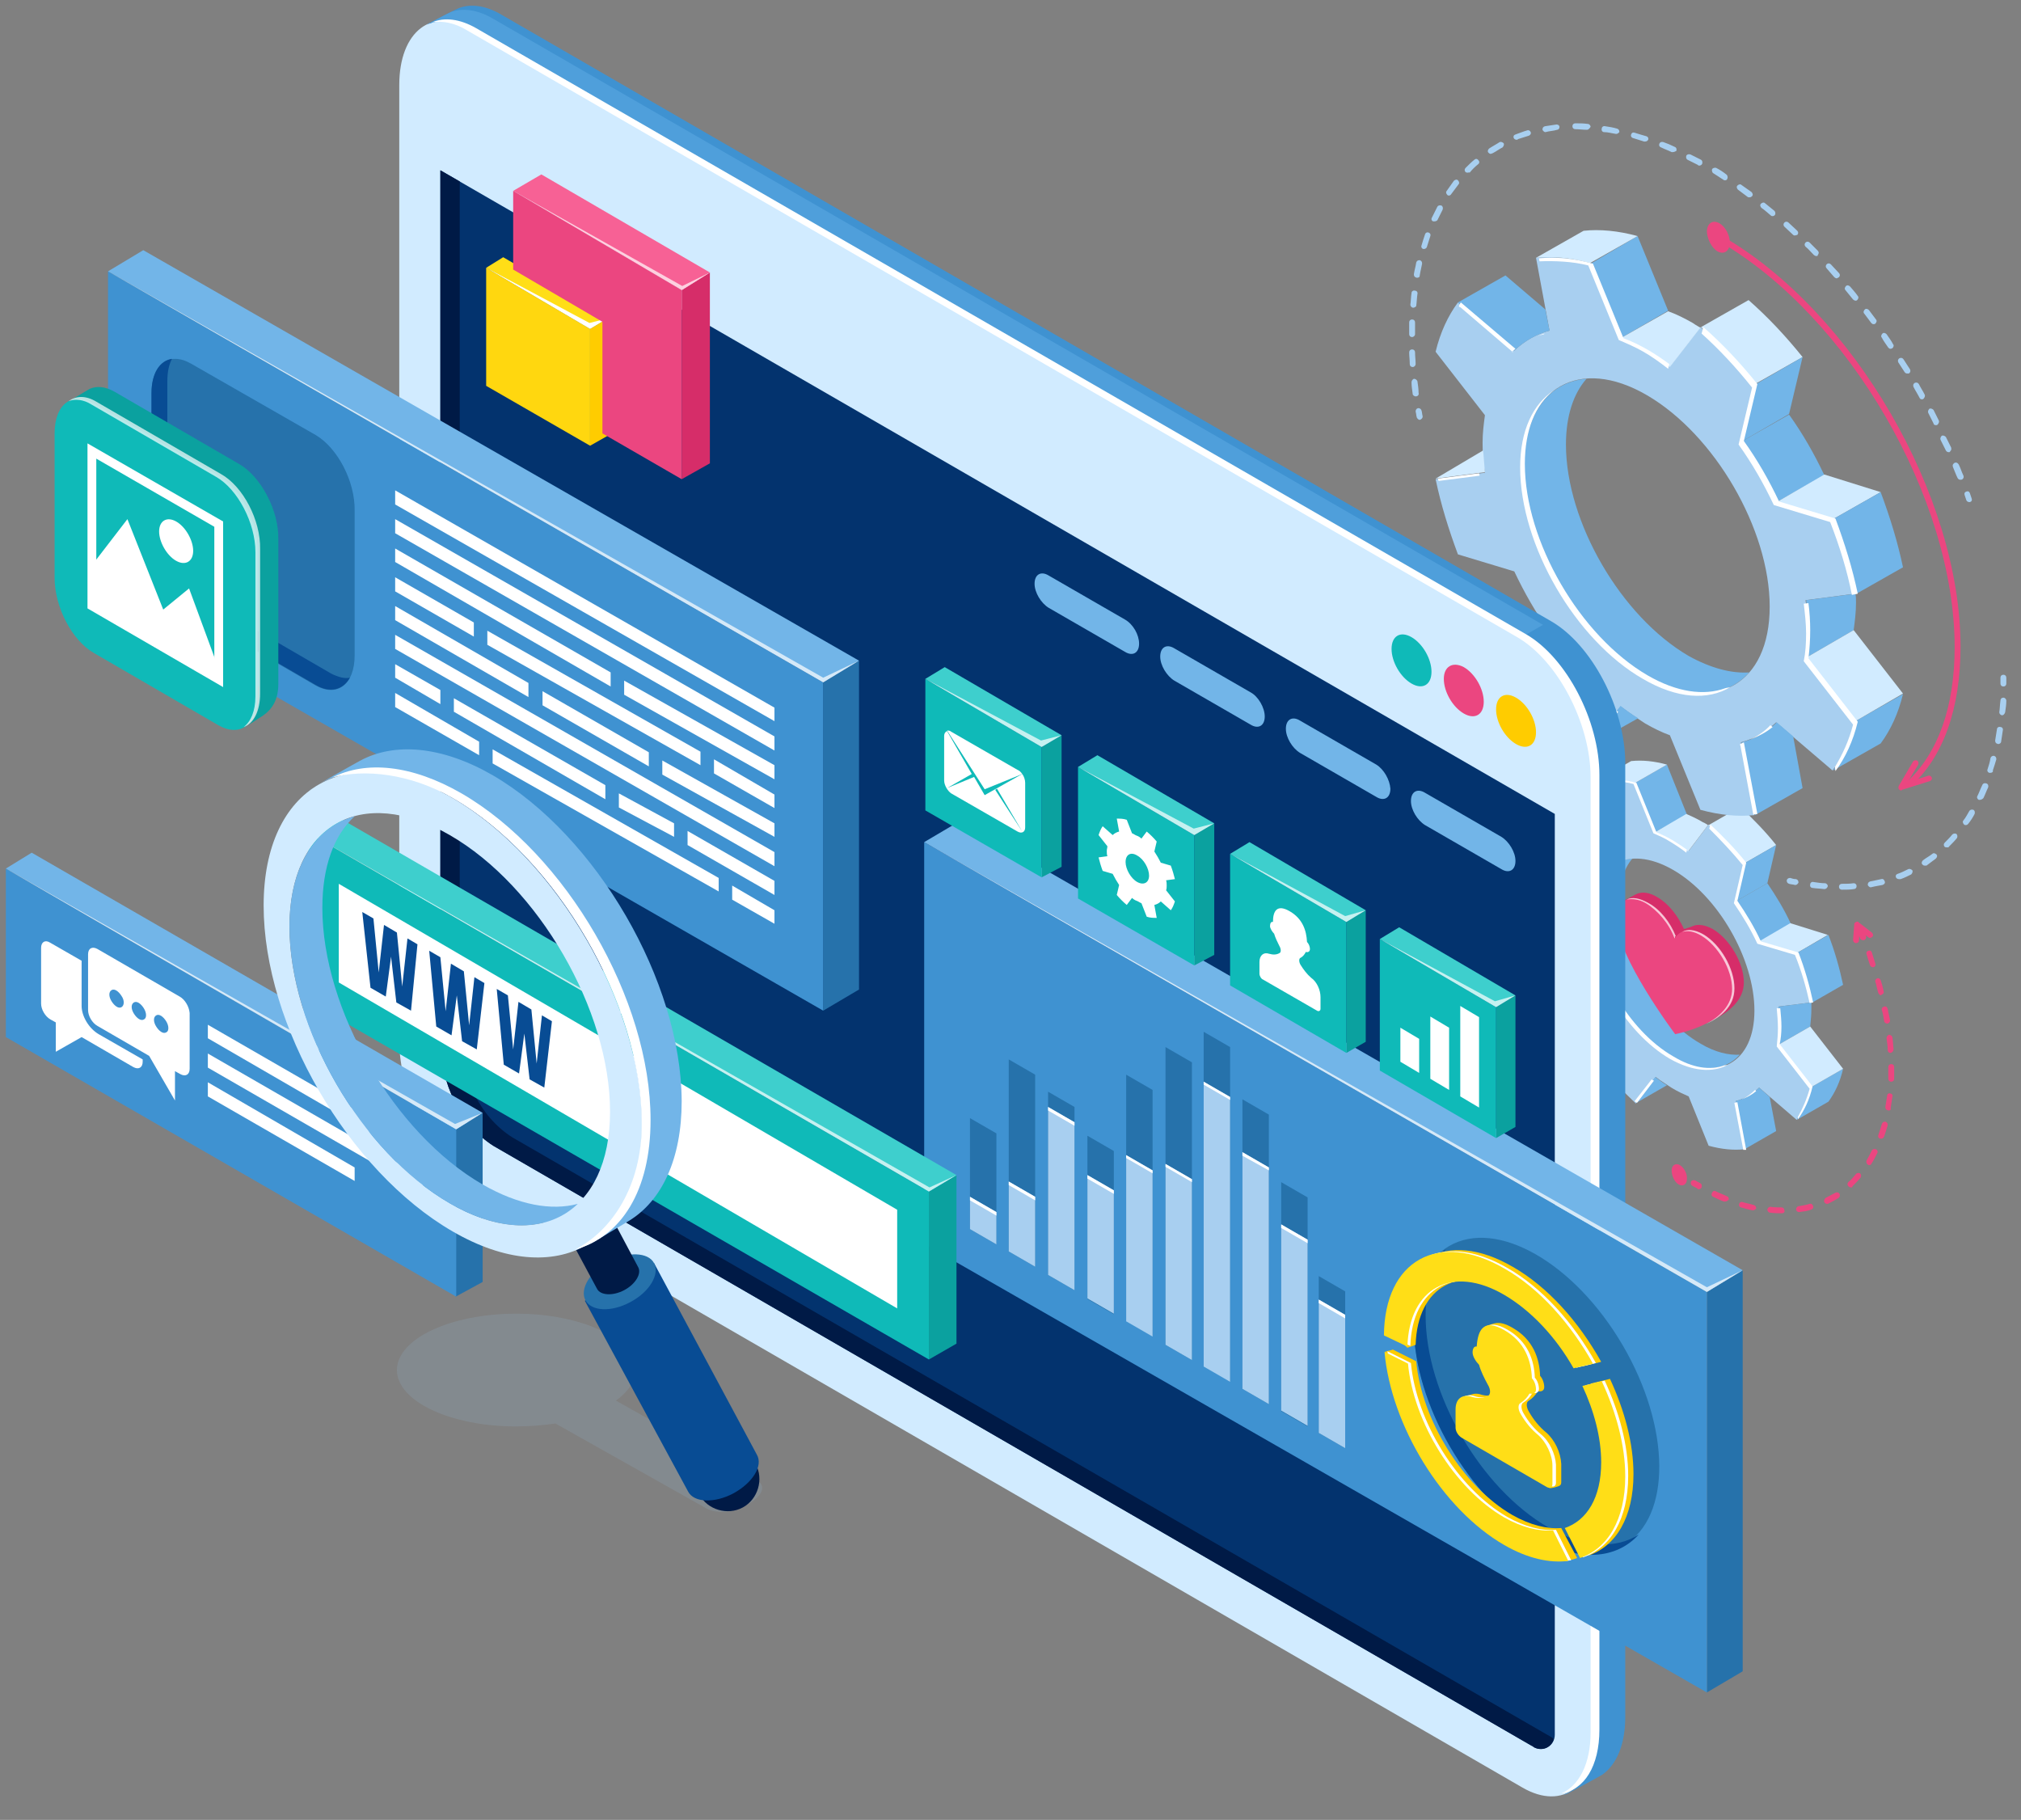 <?xml version="1.0" encoding="utf-8"?>
<!-- Generator: Adobe Illustrator 24.1.0, SVG Export Plug-In . SVG Version: 6.00 Build 0)  -->
<svg version="1.1" id="Layer_1" xmlns="http://www.w3.org/2000/svg" xmlns:xlink="http://www.w3.org/1999/xlink" x="0px" y="0px"
	 viewBox="0 0 344.2 309.9" style="enable-background:new 0 0 344.2 309.9;" xml:space="preserve">
<rect x="0" y="0" width="344.2" height="309.9" fill="#808080" stroke="none"/>
<style type="text/css">
	.st0{fill:#72B5E8;}
	.st1{fill:#A8CFF0;}
	.st2{fill:#D1EBFF;}
	.st3{fill:#FFFFFF;}
	.st4{fill:#EB4680;}
	.st5{fill:#D62D69;}
	.st6{opacity:0.7;fill:#FFFFFF;}
	.st7{fill:#3F92D1;}
	.st8{fill:#4F9FDB;}
	.st9{fill:#03336E;}
	.st10{fill:#001A46;}
	.st11{fill:#FFCC00;}
	.st12{fill:#0FBAB8;}
	.st13{fill:#2672AB;}
	.st14{fill:#084C94;}
	.st15{fill:#0BA19F;}
	.st16{fill:#FFDE17;}
	.st17{fill:#3ECFCD;}
	.st18{fill:#FFD70F;}
	.st19{fill:#F76195;}
	.st20{opacity:0.2;fill:#92B4D1;}
</style>
<g>
	<g>
		<g>
			<path class="st0" d="M289.6,177.7c-7.7-4.4-13.9-15.2-13.9-24c0-3.3,0.9-5.8,2.3-7.5c-4.2,0.3-7.1,3.8-7.1,9.8
				c0,8.8,6.2,19.5,13.9,24c4.8,2.8,9,2.4,11.5-0.4C294.4,179.7,292.1,179.2,289.6,177.7z"/>
			<path class="st1" d="M303.1,174.8c0-1.1-0.1-2.2-0.2-3.4l5.6-0.7c-0.6-2.8-1.4-5.7-2.5-8.5l-6.4-1.9c-1.1-2.4-2.5-4.7-4-6.9
				l1.5-6.5c-1.9-2.4-4-4.5-6.1-6.5l-3.4,4.5c-0.9-0.7-1.9-1.3-2.8-1.9c-1-0.6-1.9-1-2.8-1.4l-3.4-8.4c-2.2-0.6-4.2-0.8-6.1-0.6
				l1.5,8.2c-1.5,0.4-2.9,1.2-4,2.3l-6.4-5.5c-1.1,1.5-2,3.4-2.5,5.6l5.6,7.2c-0.1,1-0.2,2-0.2,3.1c0,1.1,0.1,2.2,0.2,3.4l-5.6,0.7
				c0.6,2.8,1.4,5.7,2.5,8.5l6.4,1.9c1.1,2.4,2.5,4.7,4,6.9l-1.5,6.5c1.9,2.4,4,4.5,6.1,6.5l3.4-4.5c0.9,0.7,1.9,1.3,2.8,1.9
				c1,0.6,1.9,1,2.8,1.4l3.4,8.4c2.2,0.6,4.2,0.8,6.1,0.6l-1.5-8.2c1.5-0.4,2.9-1.2,4-2.3l6.4,5.5c1.1-1.5,2-3.4,2.5-5.6l-5.6-7.2
				C303,176.9,303.1,175.9,303.1,174.8z M284.9,180c-7.7-4.4-13.9-15.2-13.9-24c0-8.8,6.2-12.3,13.9-7.9c7.7,4.4,13.9,15.2,13.9,24
				C298.8,180.9,292.6,184.5,284.9,180z"/>
			<polygon class="st0" points="287.3,138.7 283.9,130.2 278.5,133.3 281.9,141.7 			"/>
			<path class="st2" d="M281.9,141.7c0.9,0.4,1.9,0.8,2.8,1.4c1,0.6,1.9,1.2,2.8,1.9l3.4-4.5l0,0c0,0-0.6-0.4-0.9-0.5
				c-1-0.6-1.9-1-2.8-1.4L281.9,141.7z"/>
			<path class="st2" d="M283.9,130.2c-2.2-0.6-4.2-0.8-6.1-0.6l-5.4,3.1c1.9-0.2,4,0,6.1,0.6L283.9,130.2z"/>
			<path class="st2" d="M302.5,143.9c-1.9-2.4-4-4.5-6.1-6.5l-5.4,3.1c2.2,1.9,4.2,4.1,6.1,6.5L302.5,143.9z"/>
			<polygon class="st0" points="297.1,147 295.6,153.5 301,150.4 302.5,143.9 			"/>
			<path class="st0" d="M295.6,153.5c1.5,2.2,2.9,4.5,4,6.9l5.4-3.1c-1.1-2.4-2.5-4.7-4-6.9L295.6,153.5z"/>
			<polygon class="st2" points="299.6,160.3 306,162.3 311.3,159.2 304.9,157.2 			"/>
			<path class="st0" d="M306,162.3c1.1,2.8,2,5.7,2.5,8.5l5.4-3.1c-0.6-2.8-1.4-5.7-2.5-8.5L306,162.3z"/>
			<path class="st0" d="M273.9,140.9l-0.4-2.4l-4.6-3.9l-5.4,3.1l6.4,5.5C271,142.1,272.4,141.3,273.9,140.9z"/>
			<path class="st0" d="M308.5,185.1c-0.6,2.2-1.4,4-2.5,5.6l5.4-3.1c1.1-1.5,2-3.4,2.5-5.6L308.5,185.1z"/>
			<path class="st0" d="M308.3,174.8c0.1-1,0.2-2,0.2-3.1c0-0.3,0-0.7,0-1l-5.6,0.7c0.1,1.1,0.2,2.3,0.2,3.4c0,1.1-0.1,2.1-0.2,3.1
				L308.3,174.8z"/>
			<polygon class="st2" points="302.9,177.9 308.5,185.1 313.9,182 308.3,174.8 			"/>
			<path class="st0" d="M299.6,185.2c-1.1,1.1-2.5,1.9-4,2.3l1.5,8.2l5.4-3.1l-1.1-5.8L299.6,185.2z"/>
			<path class="st2" d="M266.4,154.5l-5.4,3.2l5.6-0.7C266.5,156.1,266.4,155.3,266.4,154.5z"/>
			<path class="st0" d="M281.9,183.4l-3.4,4.5l5.4-3.1C283.2,184.4,282.6,183.9,281.9,183.4z"/>
			<g>
				<path class="st3" d="M273.2,141.3L273.2,141.3c-0.3,0-0.5,0.1-0.8,0.3C272.7,141.5,273,141.4,273.2,141.3z"/>
				<path class="st3" d="M265.9,157l-4.7,0.6c0,0.1,0,0.2,0.1,0.3l4.6-0.6C265.9,157.2,265.9,157.1,265.9,157z"/>
				<path class="st3" d="M296.8,147.3l-1.5,6.5c1.5,2.2,2.9,4.5,4,6.9l6.4,1.9c1.1,2.7,1.9,5.5,2.5,8.2l0.6-0.1
					c-0.6-2.8-1.4-5.7-2.5-8.5l-6.4-1.9c-1.1-2.4-2.5-4.7-4-6.9l1.5-6.5c-1.9-2.4-4-4.5-6.1-6.5l-0.2,0.7
					C293.1,143.1,295,145.1,296.8,147.3z"/>
				<path class="st3" d="M285,179.9c-7.7-4.4-13.9-15.2-13.9-24c0-3.9,1.2-6.7,3.2-8.3c-2.3,1.5-3.8,4.5-3.8,8.7
					c0,8.8,6.2,19.5,13.9,24c3.9,2.2,7.4,2.4,9.9,1c-0.2,0.1-0.4,0.1-0.6,0.1C291.3,182.3,288.3,181.9,285,179.9z"/>
				<path class="st3" d="M296.6,187.2c0.9-0.3,1.8-0.8,2.5-1.4l-0.2-0.2C298.2,186.3,297.5,186.8,296.6,187.2z"/>
				<path class="st3" d="M269.7,143.3c-0.2,0,0-0.2,0.2-0.4l-6.2-5.2c-0.2,0.2-0.3,0.5,0,0.5L269.7,143.3z"/>
				<path class="st3" d="M295.4,187.9l1.5,7.9c-0.2,0,0.2,0,0.5,0l-1.5-8.1C295.6,187.7,295.3,187.8,295.4,187.9z"/>
				<path class="st3" d="M303.4,174.8c0-1-0.1-2-0.2-3.1l-0.6,0c0.1,1.1,0.2,2.3,0.2,3.4c0,1.1-0.1,2.1-0.2,3.1l5.6,7.2
					c-0.5,1.8-1.2,3.4-2,4.8l0,0.4c1.1-1.5,2-3.4,2.5-5.6l-5.6-7.2C303.3,176.9,303.4,175.9,303.4,174.8z"/>
				<path class="st3" d="M278.2,133.5l3.4,8.4c0.9,0.4,1.9,0.8,2.8,1.4c1,0.6,1.9,1.2,2.8,1.9l0.1-0.5c-0.8-0.6-1.6-1.1-2.4-1.6
					c-1-0.6-1.9-1-2.8-1.4l-3.4-8.4c-2.2-0.6-4.2-0.8-6.1-0.6l0.1,0.4C274.3,133,276.4,133,278.2,133.5z"/>
				<path class="st3" d="M281.3,183.8l-2.9,3.7c0.1,0.1,0.2,0.2,0.4,0.3l2.9-3.8C281.5,184,281.4,183.9,281.3,183.8z"/>
			</g>
		</g>
		<g>
			<path class="st0" d="M287.6,111.7c-11.5-6.7-20.9-22.8-20.9-36c0-4.9,1.3-8.7,3.5-11.2c-6.3,0.5-10.6,5.8-10.6,14.7
				c0,13.2,9.4,29.4,20.9,36c7.2,4.2,13.6,3.6,17.4-0.7C294.9,114.7,291.4,113.8,287.6,111.7z"/>
			<path class="st1" d="M307.9,107.3c0-1.7-0.1-3.4-0.4-5.1l8.4-1.1c-0.9-4.3-2.2-8.5-3.8-12.8l-9.6-2.9c-1.7-3.6-3.7-7.1-6-10.3
				l2.3-9.7c-2.9-3.6-5.9-6.8-9.2-9.7l-5.2,6.7c-1.4-1-2.8-2-4.2-2.9c-1.4-0.8-2.8-1.5-4.2-2l-5.2-12.7c-3.3-0.9-6.4-1.2-9.2-0.9
				l2.3,12.4c-2.3,0.6-4.3,1.8-6,3.4l-9.6-8.2c-1.7,2.3-3,5.1-3.8,8.4l8.4,10.8c-0.2,1.5-0.4,3-0.4,4.7c0,1.7,0.1,3.4,0.4,5.1
				l-8.4,1.1c0.9,4.3,2.2,8.5,3.8,12.8l9.6,2.9c1.7,3.6,3.7,7.1,6,10.3l-2.3,9.7c2.9,3.6,5.9,6.8,9.2,9.7l5.2-6.7
				c1.4,1,2.8,2,4.2,2.9c1.4,0.8,2.8,1.5,4.2,2l5.2,12.7c3.3,0.9,6.4,1.2,9.2,0.9l-2.3-12.4c2.3-0.6,4.3-1.8,6-3.4l9.6,8.2
				c1.7-2.3,3-5.1,3.8-8.4l-8.4-10.8C307.8,110.5,307.9,109,307.9,107.3z M280.5,115.2c-11.5-6.7-20.9-22.8-20.9-36
				s9.4-18.6,20.9-11.9c11.5,6.7,20.9,22.8,20.9,36S292.1,121.8,280.5,115.2z"/>
			<polygon class="st0" points="284.1,52.9 278.9,40.2 270.9,44.9 276,57.6 			"/>
			<path class="st2" d="M276,57.6c1.4,0.6,2.8,1.2,4.2,2s2.8,1.8,4.2,2.9l5.2-6.7l0,0c0,0-0.9-0.5-1.3-0.8c-1.4-0.8-2.8-1.5-4.2-2
				L276,57.6z"/>
			<path class="st2" d="M278.9,40.2c-3.3-0.9-6.4-1.2-9.2-0.9l-8.1,4.6c2.9-0.3,5.9,0,9.2,0.9L278.9,40.2z"/>
			<path class="st2" d="M307,60.8c-2.9-3.6-5.9-6.8-9.2-9.7l-8.1,4.6c3.3,2.9,6.4,6.2,9.2,9.7L307,60.8z"/>
			<polygon class="st0" points="298.9,65.5 296.6,75.2 304.7,70.5 307,60.8 			"/>
			<path class="st0" d="M296.6,75.2c2.3,3.2,4.3,6.7,6,10.3l8.1-4.6c-1.7-3.6-3.7-7.1-6-10.3L296.6,75.2z"/>
			<polygon class="st2" points="302.6,85.5 312.2,88.4 320.3,83.8 310.7,80.8 			"/>
			<path class="st0" d="M312.2,88.4c1.7,4.2,3,8.5,3.8,12.8l8.1-4.6c-0.9-4.3-2.2-8.5-3.8-12.8L312.2,88.4z"/>
			<path class="st0" d="M263.9,56.3l-0.7-3.6l-6.8-5.8l-8.1,4.6l9.6,8.2C259.6,58.1,261.7,56.9,263.9,56.3z"/>
			<path class="st0" d="M316,122.8c-0.9,3.3-2.2,6.1-3.8,8.4l8.1-4.6c1.7-2.3,3-5.1,3.8-8.4L316,122.8z"/>
			<path class="st0" d="M315.7,107.3c0.2-1.5,0.4-3,0.4-4.7c0-0.5,0-1-0.1-1.5l-8.4,1.1c0.2,1.7,0.4,3.4,0.4,5.1
				c0,1.7-0.1,3.2-0.4,4.7L315.7,107.3z"/>
			<polygon class="st2" points="307.6,112 316,122.8 324.1,118.1 315.7,107.3 			"/>
			<path class="st0" d="M302.6,123c-1.7,1.7-3.7,2.8-6,3.4l2.3,12.4l8.1-4.6l-1.6-8.8L302.6,123z"/>
			<path class="st2" d="M252.6,76.7l-8.1,4.8l8.4-1.1C252.8,79.2,252.7,77.9,252.6,76.7z"/>
			<path class="st0" d="M276,120.2l-5.2,6.7l8.2-4.6C278,121.7,277,121,276,120.2z"/>
			<g>
				<path class="st3" d="M263,56.9l0-0.1c-0.4,0.1-0.8,0.3-1.1,0.5C262.2,57.1,262.6,57,263,56.9z"/>
				<path class="st3" d="M251.9,80.6l-7,0.9c0,0.1,0.1,0.3,0.1,0.4l7-0.9C252,80.9,251.9,80.7,251.9,80.6z"/>
				<path class="st3" d="M298.4,66l-2.3,9.7c2.3,3.2,4.3,6.7,6,10.3l9.6,2.9c1.6,4.1,2.9,8.3,3.7,12.4l1-0.2
					c-0.9-4.3-2.2-8.5-3.8-12.8l-9.6-2.9c-1.7-3.6-3.7-7.1-6-10.3l2.3-9.7c-2.9-3.6-5.9-6.8-9.2-9.7l-0.3,1.1
					C292.8,59.5,295.7,62.6,298.4,66z"/>
				<path class="st3" d="M280.6,115c-11.5-6.7-20.9-22.8-20.9-36c0-5.8,1.8-10.1,4.9-12.5c-3.5,2.3-5.7,6.8-5.7,13.1
					c0,13.2,9.4,29.4,20.9,36c5.8,3.4,11.1,3.7,14.9,1.4c-0.3,0.1-0.6,0.1-0.9,0.2C290.2,118.5,285.6,117.9,280.6,115z"/>
				<path class="st3" d="M298.1,125.9c1.4-0.5,2.7-1.2,3.8-2.1l-0.4-0.3C300.6,124.5,299.4,125.3,298.1,125.9z"/>
				<path class="st3" d="M257.7,60c-0.4,0,0-0.3,0.4-0.6l-9.3-7.9c-0.3,0.4-0.5,0.8-0.1,0.8L257.7,60z"/>
				<path class="st3" d="M296.4,126.9l2.2,11.8c-0.3,0,0.2,0,0.7-0.1l-2.3-12.2C296.6,126.6,296.1,126.8,296.4,126.9z"/>
				<path class="st3" d="M308.3,107.3c0-1.5-0.1-3.1-0.3-4.6l-0.8,0.1c0.2,1.7,0.4,3.4,0.4,5.1c0,1.7-0.1,3.2-0.4,4.7l8.4,10.8
					c-0.7,2.7-1.8,5.1-3.1,7.2l0.1,0.7c1.7-2.3,3-5.1,3.8-8.4l-8.4-10.8C308.2,110.5,308.3,108.9,308.3,107.3z"/>
				<path class="st3" d="M270.5,45.2l5.2,12.7c1.4,0.6,2.8,1.2,4.2,2c1.4,0.8,2.8,1.8,4.2,2.9l0.2-0.8c-1.2-0.9-2.4-1.7-3.6-2.4
					c-1.4-0.8-2.8-1.5-4.2-2l-5.2-12.7c-3.3-0.9-6.4-1.2-9.2-0.9l0.1,0.5C264.6,44.4,267.8,44.5,270.5,45.2z"/>
				<path class="st3" d="M275,120.8l-4.3,5.6c0.2,0.2,0.4,0.3,0.5,0.5l4.4-5.7C275.4,121.1,275.2,121,275,120.8z"/>
			</g>
		</g>
		<path class="st4" d="M290.7,39.3c0.1-1.3,1-1.9,2.1-1.3c1.1,0.6,1.9,2.2,1.8,3.5c-0.1,1.3-1,1.9-2.1,1.3
			C291.5,42.2,290.7,40.6,290.7,39.3z"/>
		<path class="st4" d="M284.7,199.3c0-0.9,0.7-1.3,1.4-0.9c0.7,0.4,1.3,1.5,1.2,2.4c0,0.9-0.7,1.3-1.4,0.9
			C285.2,201.3,284.7,200.2,284.7,199.3z"/>
		<g>
			<path class="st4" d="M323.8,134.6c-0.2,0-0.3-0.1-0.4-0.2c-0.1-0.2-0.1-0.4,0-0.6l2.4-4.1c0.1-0.2,0.4-0.3,0.7-0.2
				c0.2,0.1,0.3,0.4,0.2,0.7l-1.8,3l3.5-1.1c0.3-0.1,0.5,0.1,0.6,0.3c0.1,0.3-0.1,0.5-0.3,0.6l-4.8,1.5
				C323.9,134.6,323.9,134.6,323.8,134.6z"/>
		</g>
		<g>
			<path class="st5" d="M282.3,152.8c1.9,1.1,3.5,3.2,4.5,5.4c0,0,1.1-0.3,1.5-0.5c0.9-0.4,2.1-0.2,3.4,0.5c2.9,1.7,5.3,5.8,5.3,9.1
				c0,6.1-10.5,8.2-10.5,8.2s-10-13.3-10-19.5c0-1.7-0.7-2.2,0.2-2.7c0.1,0,2-1.1,2.1-1.1C279.8,151.8,281,152,282.3,152.8z"/>
			<path class="st4" d="M280.6,153.7c2,1.2,3.8,3.5,4.7,6c0.9-1.4,2.6-1.7,4.7-0.6c2.9,1.7,5.3,5.8,5.3,9.1c0,6.1-10,7.9-10,7.9
				s-10-13.3-10-19.5C275.3,153.4,277.6,152,280.6,153.7z"/>
			<g>
				<path class="st6" d="M280.3,153.8c2,1.2,4,3.5,4.9,6c0.2-0.3-0.1-0.2,0.2-0.4c-0.9-2.3-2.6-4.5-4.6-5.6
					c-1.6-0.9-2.8-1.1-3.8-0.6C277.9,153,279.1,153.1,280.3,153.8z"/>
				<path class="st6" d="M290.1,159.1c-1.6-0.9-2.8-0.9-3.6-0.4c0.9-0.3,2-0.1,3.2,0.6c2.9,1.7,5.3,5.8,5.3,9.1c0,2.8-2.2,4.8-4.5,6
					c2.6-1.2,4.9-3,4.9-6.1C295.4,164.9,293,160.8,290.1,159.1z"/>
			</g>
		</g>
		<g>
			<path class="st4" d="M325.4,133.9l-0.7-0.7c5.4-4.9,8.2-12.9,8.2-23c0-25.3-18-56.3-40.1-69.1l0.5-0.9
				c22.4,12.9,40.6,44.3,40.6,69.9C333.9,120.6,331,128.9,325.4,133.9z"/>
		</g>
		<g>
			<g>
				<path class="st1" d="M341.2,116.9C341.2,116.9,341.2,116.9,341.2,116.9c-0.3,0-0.5-0.2-0.5-0.5c0-0.3,0-0.7,0-1
					c0-0.3,0.2-0.5,0.5-0.5c0.3,0,0.5,0.2,0.5,0.5c0,0.3,0,0.7,0,1C341.7,116.7,341.5,116.9,341.2,116.9z"/>
			</g>
			<g>
				<path class="st1" d="M313.7,151.5c-0.3,0-0.5-0.2-0.5-0.5c0-0.3,0.2-0.5,0.5-0.5c0.7,0,1.3,0,2-0.1c0.3,0,0.5,0.2,0.5,0.5
					c0,0.3-0.2,0.5-0.5,0.5C315.1,151.5,314.4,151.5,313.7,151.5C313.7,151.5,313.7,151.5,313.7,151.5z M310.7,151.4
					C310.7,151.4,310.7,151.4,310.7,151.4c-0.7-0.1-1.4-0.1-2-0.2c-0.3,0-0.5-0.3-0.4-0.6c0-0.3,0.3-0.5,0.6-0.4
					c0.7,0.1,1.3,0.2,1.9,0.2c0.3,0,0.5,0.3,0.5,0.5C311.2,151.2,311,151.4,310.7,151.4z M318.6,151.1c-0.2,0-0.4-0.2-0.5-0.4
					c0-0.3,0.1-0.5,0.4-0.6c0.6-0.1,1.3-0.3,1.9-0.4c0.3-0.1,0.5,0.1,0.6,0.4c0.1,0.3-0.1,0.5-0.4,0.6
					C320.1,150.8,319.4,150.9,318.6,151.1C318.7,151.1,318.7,151.1,318.6,151.1z M323.4,149.7c-0.2,0-0.4-0.1-0.5-0.3
					c-0.1-0.3,0-0.5,0.3-0.6c0.6-0.2,1.2-0.5,1.8-0.8c0.2-0.1,0.5,0,0.7,0.2c0.1,0.2,0,0.5-0.2,0.7c-0.6,0.3-1.2,0.6-1.8,0.8
					C323.5,149.7,323.5,149.7,323.4,149.7z M327.8,147.4c-0.2,0-0.3-0.1-0.4-0.2c-0.2-0.2-0.1-0.5,0.1-0.7c0.5-0.4,1.1-0.7,1.6-1.1
					c0.2-0.2,0.5-0.1,0.7,0.1c0.2,0.2,0.1,0.5-0.1,0.7c-0.5,0.4-1.1,0.8-1.6,1.2C328,147.4,327.9,147.4,327.8,147.4z M331.6,144.3
					c-0.1,0-0.3,0-0.4-0.1c-0.2-0.2-0.2-0.5,0-0.7c0.5-0.5,0.9-0.9,1.3-1.4c0.2-0.2,0.5-0.2,0.7-0.1c0.2,0.2,0.2,0.5,0.1,0.7
					c-0.4,0.5-0.9,1-1.4,1.5C331.9,144.3,331.8,144.3,331.6,144.3z M334.8,140.5c-0.1,0-0.2,0-0.3-0.1c-0.2-0.2-0.3-0.5-0.1-0.7
					c0.4-0.5,0.7-1.1,1-1.6c0.1-0.2,0.4-0.3,0.7-0.2c0.2,0.1,0.3,0.4,0.2,0.7c-0.3,0.6-0.7,1.2-1.1,1.7
					C335.1,140.4,335,140.5,334.8,140.5z M337.2,136.2c-0.1,0-0.1,0-0.2,0c-0.2-0.1-0.4-0.4-0.2-0.7c0.3-0.6,0.5-1.2,0.8-1.8
					c0.1-0.3,0.4-0.4,0.7-0.3c0.3,0.1,0.4,0.4,0.3,0.7c-0.3,0.6-0.5,1.2-0.8,1.8C337.6,136.1,337.4,136.2,337.2,136.2z M339,131.6
					c0,0-0.1,0-0.2,0c-0.3-0.1-0.4-0.4-0.3-0.6c0.2-0.6,0.4-1.2,0.5-1.9c0.1-0.3,0.3-0.4,0.6-0.4c0.3,0.1,0.4,0.3,0.4,0.6
					c-0.2,0.7-0.4,1.3-0.6,1.9C339.5,131.4,339.3,131.6,339,131.6z M340.3,126.7C340.2,126.7,340.2,126.7,340.3,126.7
					c-0.4-0.1-0.5-0.3-0.5-0.6c0.1-0.6,0.2-1.3,0.3-1.9c0-0.3,0.3-0.5,0.6-0.4c0.3,0,0.5,0.3,0.4,0.6c-0.1,0.7-0.2,1.3-0.3,2
					C340.7,126.6,340.5,126.7,340.3,126.7z M341,121.8C340.9,121.8,340.9,121.8,341,121.8c-0.3,0-0.5-0.3-0.5-0.5
					c0.1-0.6,0.1-1.3,0.2-2c0-0.3,0.2-0.5,0.5-0.5c0.3,0,0.5,0.3,0.5,0.5c0,0.7-0.1,1.3-0.2,2C341.4,121.6,341.2,121.8,341,121.8z"
					/>
			</g>
			<g>
				<path class="st1" d="M305.8,150.7c0,0-0.1,0-0.1,0c-0.3-0.1-0.7-0.1-1-0.2c-0.3-0.1-0.4-0.3-0.4-0.6c0.1-0.3,0.3-0.4,0.6-0.4
					c0.3,0.1,0.6,0.2,1,0.2c0.3,0.1,0.4,0.3,0.4,0.6C306.2,150.5,306,150.7,305.8,150.7z"/>
			</g>
		</g>
		<g>
			<g>
				<path class="st1" d="M241.8,71.5c-0.2,0-0.4-0.2-0.5-0.4c-0.1-0.3-0.1-0.7-0.2-1c0-0.3,0.1-0.5,0.4-0.6c0.3,0,0.5,0.1,0.6,0.4
					c0.1,0.3,0.1,0.7,0.2,1C242.3,71.2,242.1,71.4,241.8,71.5C241.8,71.5,241.8,71.5,241.8,71.5z"/>
			</g>
			<g>
				<path class="st1" d="M333.9,81.7c-0.2,0-0.4-0.1-0.5-0.3c-0.3-0.6-0.5-1.2-0.8-1.9c-0.1-0.3,0-0.5,0.3-0.7
					c0.3-0.1,0.5,0,0.7,0.3c0.3,0.6,0.5,1.3,0.8,1.9c0.1,0.3,0,0.5-0.3,0.7C334.1,81.6,334,81.7,333.9,81.7z M331.9,77
					c-0.2,0-0.4-0.1-0.5-0.3c-0.3-0.6-0.6-1.2-0.9-1.8c-0.1-0.2,0-0.5,0.2-0.7c0.2-0.1,0.5,0,0.7,0.2c0.3,0.6,0.6,1.2,0.9,1.8
					c0.1,0.3,0,0.5-0.2,0.7C332.1,77,332,77,331.9,77z M329.7,72.4c-0.2,0-0.4-0.1-0.4-0.3c-0.3-0.6-0.6-1.2-0.9-1.8
					c-0.1-0.2,0-0.5,0.2-0.7c0.2-0.1,0.5,0,0.7,0.2c0.3,0.6,0.6,1.2,0.9,1.8c0.1,0.2,0,0.5-0.2,0.7
					C329.9,72.4,329.8,72.4,329.7,72.4z M327.3,68c-0.2,0-0.3-0.1-0.4-0.3c-0.3-0.6-0.7-1.2-1-1.8c-0.1-0.2-0.1-0.5,0.2-0.7
					c0.2-0.1,0.5-0.1,0.7,0.2c0.3,0.6,0.7,1.2,1,1.8c0.1,0.2,0,0.5-0.2,0.7C327.5,68,327.4,68,327.3,68z M241.1,67.5
					c-0.2,0-0.5-0.2-0.5-0.4c-0.1-0.7-0.2-1.4-0.2-2c0-0.3,0.2-0.5,0.4-0.6c0.3,0,0.5,0.2,0.6,0.4c0.1,0.7,0.2,1.3,0.2,2
					C241.7,67.2,241.5,67.5,241.1,67.5C241.2,67.5,241.1,67.5,241.1,67.5z M324.8,63.6c-0.2,0-0.3-0.1-0.4-0.2
					c-0.4-0.6-0.7-1.1-1.1-1.7c-0.1-0.2-0.1-0.5,0.2-0.7c0.2-0.1,0.5-0.1,0.7,0.2c0.4,0.6,0.7,1.1,1.1,1.7c0.1,0.2,0.1,0.5-0.2,0.7
					C325,63.6,324.9,63.6,324.8,63.6z M240.6,62.5c-0.3,0-0.5-0.2-0.5-0.5c0-0.7-0.1-1.4-0.1-2c0-0.3,0.2-0.5,0.5-0.5c0,0,0,0,0,0
					c0.3,0,0.5,0.2,0.5,0.5c0,0.7,0.1,1.3,0.1,2C241.1,62.2,240.9,62.5,240.6,62.5C240.6,62.5,240.6,62.5,240.6,62.5z M322,59.4
					c-0.2,0-0.3-0.1-0.4-0.2c-0.4-0.6-0.8-1.1-1.1-1.7c-0.2-0.2-0.1-0.5,0.1-0.7c0.2-0.2,0.5-0.1,0.7,0.1c0.4,0.6,0.8,1.1,1.1,1.7
					c0.2,0.2,0.1,0.5-0.1,0.7C322.2,59.3,322.1,59.4,322,59.4z M240.5,57.4C240.5,57.4,240.5,57.4,240.5,57.4
					c-0.3,0-0.5-0.2-0.5-0.5c0-0.7,0-1.4,0-2c0-0.3,0.2-0.5,0.5-0.5c0,0,0,0,0,0c0.3,0,0.5,0.2,0.5,0.5c0,0.7,0,1.3,0,2
					C241,57.2,240.7,57.4,240.5,57.4z M319.1,55.2c-0.2,0-0.3-0.1-0.4-0.2c-0.4-0.5-0.8-1.1-1.2-1.6c-0.2-0.2-0.1-0.5,0.1-0.7
					c0.2-0.2,0.5-0.1,0.7,0.1c0.4,0.5,0.8,1.1,1.2,1.6c0.2,0.2,0.1,0.5-0.1,0.7C319.3,55.2,319.2,55.2,319.1,55.2z M240.7,52.4
					C240.7,52.4,240.7,52.4,240.7,52.4c-0.3,0-0.5-0.3-0.5-0.5c0.1-0.7,0.1-1.4,0.2-2c0-0.3,0.3-0.5,0.6-0.4c0.3,0,0.5,0.3,0.4,0.6
					c-0.1,0.7-0.1,1.3-0.2,2C241.2,52.2,240.9,52.4,240.7,52.4z M316,51.2c-0.1,0-0.3-0.1-0.4-0.2c-0.4-0.5-0.8-1-1.3-1.6
					c-0.2-0.2-0.1-0.5,0.1-0.7c0.2-0.2,0.5-0.1,0.7,0.1c0.4,0.5,0.9,1,1.3,1.6c0.2,0.2,0.1,0.5-0.1,0.7
					C316.2,51.2,316.1,51.2,316,51.2z M312.8,47.4c-0.1,0-0.3-0.1-0.4-0.2c-0.4-0.5-0.9-1-1.3-1.5c-0.2-0.2-0.2-0.5,0-0.7
					c0.2-0.2,0.5-0.2,0.7,0c0.5,0.5,0.9,1,1.4,1.5c0.2,0.2,0.2,0.5,0,0.7C313,47.3,312.9,47.4,312.8,47.4z M241.3,47.3
					C241.3,47.3,241.3,47.3,241.3,47.3c-0.4-0.1-0.5-0.3-0.5-0.6c0.1-0.7,0.3-1.3,0.4-2c0.1-0.3,0.3-0.4,0.6-0.4
					c0.3,0.1,0.4,0.3,0.4,0.6c-0.1,0.6-0.3,1.3-0.4,2C241.8,47.2,241.6,47.3,241.3,47.3z M309.3,43.6c-0.1,0-0.3-0.1-0.4-0.2
					c-0.5-0.5-0.9-1-1.4-1.4c-0.2-0.2-0.2-0.5,0-0.7c0.2-0.2,0.5-0.2,0.7,0c0.5,0.5,1,1,1.4,1.4c0.2,0.2,0.2,0.5,0,0.7
					C309.6,43.6,309.5,43.6,309.3,43.6z M242.5,42.4c0,0-0.1,0-0.1,0c-0.3-0.1-0.4-0.4-0.3-0.6c0.2-0.7,0.4-1.3,0.6-1.9
					c0.1-0.3,0.4-0.4,0.6-0.3c0.3,0.1,0.4,0.4,0.3,0.6c-0.2,0.6-0.4,1.3-0.6,1.9C242.9,42.3,242.7,42.4,242.5,42.4z M305.7,40.1
					c-0.1,0-0.2,0-0.3-0.1c-0.5-0.5-1-0.9-1.5-1.4c-0.2-0.2-0.2-0.5,0-0.7c0.2-0.2,0.5-0.2,0.7,0c0.5,0.5,1,0.9,1.5,1.4
					c0.2,0.2,0.2,0.5,0,0.7C306,40,305.8,40.1,305.7,40.1z M244.3,37.7c-0.1,0-0.1,0-0.2,0c-0.3-0.1-0.4-0.4-0.2-0.7
					c0.3-0.6,0.6-1.2,0.9-1.8c0.1-0.2,0.4-0.3,0.7-0.2c0.2,0.1,0.3,0.4,0.2,0.7c-0.3,0.6-0.6,1.2-0.9,1.8
					C244.7,37.6,244.5,37.7,244.3,37.7z M301.9,36.8c-0.1,0-0.2,0-0.3-0.1c-0.5-0.4-1-0.9-1.6-1.3c-0.2-0.2-0.3-0.5-0.1-0.7
					c0.2-0.2,0.5-0.3,0.7-0.1c0.5,0.4,1.1,0.9,1.6,1.3c0.2,0.2,0.2,0.5,0.1,0.7C302.2,36.7,302.1,36.8,301.9,36.8z M297.9,33.6
					c-0.1,0-0.2,0-0.3-0.1c-0.5-0.4-1.1-0.8-1.6-1.2c-0.2-0.2-0.3-0.5-0.1-0.7c0.2-0.2,0.5-0.3,0.7-0.1c0.6,0.4,1.1,0.8,1.7,1.2
					c0.2,0.2,0.3,0.5,0.1,0.7C298.2,33.6,298.1,33.6,297.9,33.6z M246.8,33.3c-0.1,0-0.2,0-0.3-0.1c-0.2-0.2-0.3-0.5-0.1-0.7
					c0.4-0.6,0.8-1.1,1.2-1.7c0.2-0.2,0.5-0.3,0.7-0.1c0.2,0.2,0.3,0.5,0.1,0.7c-0.4,0.5-0.8,1.1-1.2,1.6
					C247.1,33.2,246.9,33.3,246.8,33.3z M293.8,30.7c-0.1,0-0.2,0-0.3-0.1c-0.6-0.4-1.1-0.7-1.7-1.1c-0.2-0.1-0.3-0.5-0.2-0.7
					c0.1-0.2,0.5-0.3,0.7-0.2c0.6,0.3,1.2,0.7,1.7,1.1c0.2,0.1,0.3,0.5,0.2,0.7C294.1,30.7,293.9,30.7,293.8,30.7z M250,29.4
					c-0.1,0-0.3,0-0.4-0.1c-0.2-0.2-0.2-0.5,0-0.7c0.5-0.5,1-1,1.5-1.4c0.2-0.2,0.5-0.2,0.7,0.1c0.2,0.2,0.2,0.5-0.1,0.7
					c-0.5,0.4-1,0.9-1.4,1.4C250.2,29.3,250.1,29.4,250,29.4z M289.4,28.2c-0.1,0-0.2,0-0.2-0.1c-0.6-0.3-1.2-0.6-1.8-0.9
					c-0.2-0.1-0.3-0.4-0.2-0.7c0.1-0.2,0.4-0.3,0.7-0.2c0.6,0.3,1.2,0.6,1.8,0.9c0.2,0.1,0.3,0.4,0.2,0.7
					C289.8,28.1,289.6,28.2,289.4,28.2z M253.9,26.2c-0.2,0-0.3-0.1-0.4-0.2c-0.2-0.2-0.1-0.5,0.1-0.7c0.6-0.4,1.2-0.7,1.8-1.1
					c0.2-0.1,0.5,0,0.7,0.2c0.1,0.2,0,0.5-0.2,0.7c-0.6,0.3-1.1,0.7-1.7,1C254.1,26.1,254,26.2,253.9,26.2z M284.9,25.9
					c-0.1,0-0.1,0-0.2,0c-0.6-0.3-1.2-0.5-1.8-0.8c-0.3-0.1-0.4-0.4-0.3-0.6c0.1-0.3,0.4-0.4,0.7-0.3c0.6,0.2,1.3,0.5,1.9,0.8
					c0.3,0.1,0.4,0.4,0.3,0.7C285.3,25.8,285.1,25.9,284.9,25.9z M280.2,24.1c-0.1,0-0.1,0-0.2,0c-0.6-0.2-1.3-0.4-1.9-0.6
					c-0.3-0.1-0.4-0.4-0.3-0.6c0.1-0.3,0.3-0.4,0.6-0.3c0.6,0.2,1.3,0.4,2,0.6c0.3,0.1,0.4,0.4,0.3,0.6
					C280.6,24,280.4,24.1,280.2,24.1z M258.3,23.8c-0.2,0-0.4-0.1-0.5-0.3c-0.1-0.3,0-0.5,0.3-0.6c0.6-0.2,1.3-0.5,2-0.7
					c0.3-0.1,0.5,0.1,0.6,0.3c0.1,0.3-0.1,0.5-0.3,0.6c-0.6,0.2-1.3,0.4-1.9,0.6C258.5,23.8,258.4,23.8,258.3,23.8z M275.3,22.8
					c0,0-0.1,0-0.1,0c-0.7-0.1-1.3-0.3-2-0.3c-0.3,0-0.5-0.3-0.4-0.6c0-0.3,0.3-0.5,0.6-0.4c0.7,0.1,1.3,0.2,2,0.4
					c0.3,0.1,0.4,0.3,0.4,0.6C275.7,22.6,275.5,22.8,275.3,22.8z M263.2,22.5c-0.2,0-0.4-0.2-0.5-0.4c0-0.3,0.1-0.5,0.4-0.6
					c0.7-0.1,1.4-0.2,2-0.3c0.3,0,0.5,0.2,0.5,0.4c0,0.3-0.2,0.5-0.4,0.5C264.6,22.3,263.9,22.3,263.2,22.5
					C263.3,22.5,263.2,22.5,263.2,22.5z M270.3,22.1C270.3,22.1,270.2,22.1,270.3,22.1c-0.7,0-1.4-0.1-2-0.1c-0.3,0-0.5-0.2-0.5-0.5
					c0-0.3,0.2-0.5,0.5-0.5c0.7,0,1.4,0,2.1,0.1c0.3,0,0.5,0.3,0.5,0.5C270.7,21.9,270.5,22.1,270.3,22.1z"/>
			</g>
			<g>
				<path class="st1" d="M335.4,85.5c-0.2,0-0.4-0.1-0.5-0.3l-0.3-0.9c-0.1-0.3,0-0.5,0.3-0.6c0.3-0.1,0.5,0,0.6,0.3l0.3,0.9
					c0.1,0.3,0,0.5-0.3,0.6C335.5,85.5,335.5,85.5,335.4,85.5z"/>
			</g>
		</g>
		<g>
			<g>
				<path class="st4" d="M317.3,160.1c-0.2,0-0.4-0.1-0.5-0.3c-0.1-0.3-0.2-0.6-0.4-0.9c-0.1-0.3,0-0.5,0.3-0.7
					c0.3-0.1,0.5,0,0.7,0.3c0.1,0.3,0.3,0.6,0.4,0.9c0.1,0.3,0,0.5-0.3,0.7C317.4,160.1,317.3,160.1,317.3,160.1z"/>
			</g>
			<g>
				<path class="st4" d="M303.5,206.6C303.5,206.6,303.5,206.6,303.5,206.6c-0.7,0-1.3,0-2-0.1c-0.3,0-0.5-0.3-0.5-0.5
					c0-0.3,0.3-0.5,0.5-0.5c0.6,0.1,1.3,0.1,1.9,0.1c0.3,0,0.5,0.2,0.5,0.5C304,206.4,303.8,206.6,303.5,206.6z M306.4,206.4
					c-0.2,0-0.5-0.2-0.5-0.4c0-0.3,0.1-0.5,0.4-0.6c0.6-0.1,1.3-0.2,1.9-0.4c0.3-0.1,0.5,0.1,0.6,0.4c0.1,0.3-0.1,0.5-0.4,0.6
					C307.9,206.2,307.2,206.3,306.4,206.4C306.5,206.4,306.5,206.4,306.4,206.4z M298.6,206.1c0,0-0.1,0-0.1,0
					c-0.6-0.1-1.3-0.3-2-0.5c-0.3-0.1-0.4-0.4-0.3-0.6c0.1-0.3,0.4-0.4,0.6-0.3c0.6,0.2,1.3,0.3,1.9,0.5c0.3,0.1,0.4,0.3,0.4,0.6
					C299,205.9,298.8,206.1,298.6,206.1z M311.2,205c-0.2,0-0.4-0.1-0.5-0.3c-0.1-0.2,0-0.5,0.2-0.7c0.6-0.3,1.1-0.6,1.7-0.9
					c0.2-0.1,0.5-0.1,0.7,0.2c0.1,0.2,0.1,0.5-0.2,0.7c-0.6,0.4-1.2,0.7-1.8,1C311.3,205,311.2,205,311.2,205z M293.8,204.6
					c-0.1,0-0.1,0-0.2,0c-0.6-0.2-1.2-0.5-1.8-0.8c-0.3-0.1-0.4-0.4-0.2-0.7c0.1-0.3,0.4-0.4,0.7-0.2c0.6,0.3,1.2,0.5,1.8,0.8
					c0.3,0.1,0.4,0.4,0.3,0.6C294.2,204.5,294,204.6,293.8,204.6z M315.2,202.2c-0.1,0-0.3-0.1-0.4-0.2c-0.2-0.2-0.2-0.5,0-0.7
					c0.5-0.4,0.9-0.9,1.3-1.4c0.2-0.2,0.5-0.2,0.7-0.1c0.2,0.2,0.2,0.5,0.1,0.7c-0.4,0.5-0.9,1-1.4,1.5
					C315.5,202.2,315.4,202.2,315.2,202.2z M318.4,198.4c-0.1,0-0.2,0-0.3-0.1c-0.2-0.1-0.3-0.5-0.2-0.7c0.3-0.5,0.6-1.1,0.9-1.7
					c0.1-0.2,0.4-0.3,0.7-0.2c0.2,0.1,0.4,0.4,0.2,0.7c-0.3,0.6-0.6,1.2-1,1.8C318.7,198.3,318.5,198.4,318.4,198.4z M320.4,193.9
					c-0.1,0-0.1,0-0.2,0c-0.3-0.1-0.4-0.4-0.3-0.6c0.2-0.6,0.4-1.2,0.6-1.9c0.1-0.3,0.3-0.4,0.6-0.4c0.3,0.1,0.4,0.3,0.4,0.6
					c-0.2,0.7-0.4,1.3-0.6,1.9C320.8,193.8,320.6,193.9,320.4,193.9z M321.6,189.1C321.6,189.1,321.6,189.1,321.6,189.1
					c-0.4-0.1-0.5-0.3-0.5-0.6c0.1-0.6,0.2-1.3,0.3-1.9c0-0.3,0.3-0.5,0.5-0.4c0.3,0,0.5,0.3,0.4,0.5c-0.1,0.7-0.2,1.3-0.3,2
					C322.1,189,321.9,189.1,321.6,189.1z M322.1,184.2C322.1,184.2,322.1,184.2,322.1,184.2c-0.3,0-0.5-0.2-0.5-0.5
					c0-0.4,0-0.9,0-1.4l0-0.6c0-0.3,0.2-0.5,0.5-0.5c0.3,0,0.5,0.2,0.5,0.5l0,0.6c0,0.5,0,0.9,0,1.4
					C322.6,184,322.4,184.2,322.1,184.2z M322,179.3c-0.3,0-0.5-0.2-0.5-0.5c0-0.6-0.1-1.3-0.2-2c0-0.3,0.2-0.5,0.4-0.6
					c0.3,0,0.5,0.2,0.6,0.4c0.1,0.7,0.1,1.3,0.2,2C322.5,179,322.3,179.2,322,179.3C322,179.3,322,179.3,322,179.3z M321.4,174.3
					c-0.2,0-0.5-0.2-0.5-0.4c-0.1-0.6-0.2-1.3-0.4-1.9c-0.1-0.3,0.1-0.5,0.4-0.6c0.3-0.1,0.5,0.1,0.6,0.4c0.1,0.7,0.3,1.3,0.4,2
					C321.9,174,321.7,174.3,321.4,174.3C321.4,174.3,321.4,174.3,321.4,174.3z M320.4,169.5c-0.2,0-0.4-0.2-0.5-0.4
					c-0.2-0.6-0.3-1.3-0.5-1.9c-0.1-0.3,0.1-0.5,0.3-0.6c0.3-0.1,0.5,0.1,0.6,0.3c0.2,0.6,0.4,1.3,0.5,1.9c0.1,0.3-0.1,0.5-0.4,0.6
					C320.4,169.5,320.4,169.5,320.4,169.5z M319,164.7c-0.2,0-0.4-0.1-0.5-0.3c-0.2-0.6-0.4-1.2-0.6-1.9c-0.1-0.3,0-0.5,0.3-0.6
					c0.3-0.1,0.5,0,0.6,0.3c0.2,0.6,0.4,1.3,0.6,1.9c0.1,0.3-0.1,0.5-0.3,0.6C319.1,164.7,319,164.7,319,164.7z"/>
			</g>
			<g>
				<path class="st4" d="M289.3,202.5c-0.1,0-0.2,0-0.2-0.1c-0.3-0.2-0.6-0.3-0.9-0.5c-0.2-0.1-0.3-0.4-0.2-0.7
					c0.1-0.2,0.4-0.3,0.7-0.2c0.3,0.2,0.6,0.3,0.9,0.5c0.2,0.1,0.3,0.4,0.2,0.7C289.7,202.4,289.5,202.5,289.3,202.5z"/>
			</g>
		</g>
		<g>
			<path class="st4" d="M316.1,160.6C316.1,160.6,316.1,160.6,316.1,160.6c-0.3,0-0.5-0.3-0.5-0.5l0.2-2.7c0-0.2,0.1-0.3,0.3-0.4
				c0.2-0.1,0.4-0.1,0.5,0.1l2.2,1.7c0.2,0.2,0.3,0.5,0.1,0.7c-0.2,0.2-0.5,0.3-0.7,0.1l-1.5-1.1l-0.1,1.7
				C316.6,160.4,316.4,160.6,316.1,160.6z"/>
		</g>
	</g>
	<path class="st3" d="M134.6,72c0-3.3-4.6-6-10.3-6c-5.7,0-10.3,2.6-10.3,5.9c0,3,3.9,5.5,8.9,5.9l0,1.7c-1,0.1-1.7,0.6-1.6,1.2
		l0,5.7c0,0.7,1,1.3,2.2,1.3l1.7,0c1.2,0,2.2-0.6,2.2-1.3l0-5.7c0-0.6-0.7-1.1-1.7-1.2l0-1.7C130.8,77.4,134.6,75,134.6,72z"/>
	<g>
		<path class="st2" d="M259.3,304.4L80.5,201.1c-6.9-4-12.5-14.7-12.5-23.9V14.5c0-9.2,5.6-13.5,12.5-9.5l178.8,103.3
			c6.9,4,12.5,14.7,12.5,23.9v162.6C271.8,304.1,266.2,308.4,259.3,304.4z"/>
		<path class="st7" d="M264.2,105.8L85.4,2.5c-2.7-1.6-5.3-1.9-7.3-1.1c-0.3,0.1-5.2,2.6-5.4,2.8c0,0,0,0,0,0c2.1-1,4.8-0.8,7.8,0.9
			l178.8,103.3c6.9,4,12.5,14.7,12.5,23.9v162.6c0,5.8-2.2,9.6-5.5,10.7c0.3,0,0.6-0.1,1.1-0.4c0.2-0.1,5.4-2.9,5.5-3
			c2.4-1.7,3.9-5.1,3.9-9.8V129.7C276.7,120.5,271.1,109.8,264.2,105.8z"/>
		<path class="st8" d="M262.8,106.4L84,3.2c-2.7-1.6-5.3-1.9-7.3-1.1c-0.3,0.1-3.8,2-4,2.1c0,0,0,0,0,0c2.1-1,4.8-0.8,7.8,0.9
			l178.8,103.3L262.8,106.4z"/>
		<path class="st3" d="M259.9,108L81.1,4.8c-2.8-1.6-5.4-1.9-7.5-1c1.8-0.3,3.9,0.1,6,1.4l178.8,103.3c6.9,4,12.5,14.7,12.5,23.9
			V295c0,5.4-2,9.1-5,10.4c3.9-0.6,6.5-4.6,6.5-10.9V132C272.4,122.7,266.8,112,259.9,108z"/>
		<path class="st9" d="M75,29v148.2c0,7.2,3.4,14.3,9,17.9l176.9,102.2c0.1,0,0.2,0.1,0.3,0.2c1.6,0.9,3.6-0.2,3.6-2.1V138.6L75,29z
			"/>
		<path class="st10" d="M264.5,296c-0.1-0.1-0.2-0.1-0.3-0.2L87.3,193.7c-5.6-3.5-9-10.6-9-17.9V30.9L75,29v148.2
			c0,7.2,3.4,14.3,9,17.9l176.9,102.2c0.1,0,0.2,0.1,0.3,0.2c1.4,0.8,3,0.1,3.4-1.3C264.6,296,264.5,296,264.5,296z"/>
		<g>
			<path class="st11" d="M254.8,120.8c0,2.2,1.5,4.8,3.4,5.9c1.9,1.1,3.4,0.2,3.4-2c0-2.2-1.5-4.8-3.4-5.9
				C256.3,117.7,254.8,118.6,254.8,120.8z"/>
			<path class="st4" d="M245.9,115.6c0,2.2,1.5,4.8,3.4,5.9c1.9,1.1,3.4,0.2,3.4-2c0-2.2-1.5-4.8-3.4-5.9
				C247.4,112.6,245.9,113.5,245.9,115.6z"/>
			<path class="st12" d="M237,110.5c0,2.2,1.5,4.8,3.4,5.9c1.9,1.1,3.4,0.2,3.4-2c0-2.2-1.5-4.8-3.4-5.9
				C238.5,107.4,237,108.3,237,110.5z"/>
		</g>
	</g>
	<path class="st0" d="M191.6,105.5l-13-7.5c-1.3-0.8-2.4-0.2-2.4,1.4c0,1.5,1.1,3.3,2.4,4.1l13,7.5c1.3,0.8,2.4,0.2,2.4-1.4
		C194,108.1,193,106.3,191.6,105.5z M213,117.9l-13-7.5c-1.3-0.8-2.4-0.2-2.4,1.4c0,1.5,1.1,3.3,2.4,4.1l13,7.5
		c1.3,0.8,2.4,0.2,2.4-1.4C215.4,120.5,214.3,118.6,213,117.9z M234.4,130.2l-13-7.5c-1.3-0.8-2.4-0.2-2.4,1.4
		c0,1.5,1.1,3.3,2.4,4.1l13,7.5c1.3,0.8,2.4,0.2,2.4-1.4C236.7,132.8,235.7,131,234.4,130.2z M255.7,142.5l-13-7.5
		c-1.3-0.8-2.4-0.2-2.4,1.4c0,1.5,1.1,3.3,2.4,4.1l13,7.5c1.3,0.8,2.4,0.2,2.4-1.4C258.1,145.1,257,143.3,255.7,142.5z"/>
	<g>
		<g>
			<polygon class="st13" points="140.2,116.2 140.2,172.1 146.3,168.5 146.3,112.5 			"/>
			<polygon class="st7" points="140.2,116.2 140.2,172.1 18.4,102.2 18.4,46.2 			"/>
			<polygon class="st0" points="18.4,46.2 140.2,116.2 146.3,112.5 24.4,42.6 			"/>
			<polygon class="st6" points="18.4,46.2 140.2,116.2 146.3,112.5 140.2,115.4 			"/>
		</g>
		<g>
			<polygon class="st3" points="122.4,151.8 122.4,149.5 83.9,127.6 83.9,130 			"/>
			<polygon class="st3" points="67.3,83.5 67.3,85.9 131.9,122.8 131.9,120.5 			"/>
			<polygon class="st3" points="90,116.3 67.3,103.2 67.3,105.6 90,118.7 			"/>
			<polygon class="st3" points="105.4,135.1 105.4,137.5 114.8,142.5 114.8,140.2 			"/>
			<polygon class="st3" points="104,114.5 67.3,93.4 67.3,95.7 104,116.9 			"/>
			<polygon class="st3" points="80.7,106 67.3,98.3 67.3,100.7 80.7,108.4 			"/>
			<polygon class="st3" points="77.3,121.2 103.1,136.1 103.1,133.7 77.3,118.9 			"/>
			<polygon class="st3" points="83,107.4 83,109.8 119.3,130.3 119.3,128 			"/>
			<polygon class="st3" points="92.4,117.7 92.4,120.1 110.5,130.5 110.5,128.1 			"/>
			<polygon class="st3" points="75,117.5 67.3,113.1 67.3,115.4 75,119.9 			"/>
			<polygon class="st3" points="106.3,118.3 131.9,132.7 131.9,130.3 106.3,115.9 			"/>
			<polygon class="st3" points="121.6,131.7 131.9,137.6 131.9,135.3 121.6,129.3 			"/>
			<polygon class="st3" points="67.3,90.8 131.9,127.8 131.9,125.4 67.3,88.4 			"/>
			<polygon class="st3" points="112.8,131.9 131.9,142.5 131.9,140.2 112.8,129.5 			"/>
			<polygon class="st3" points="81.6,126.3 67.3,118 67.3,120.4 81.6,128.6 			"/>
			<polygon class="st3" points="124.7,153.2 131.9,157.3 131.9,155 124.7,150.8 			"/>
			<polygon class="st3" points="117.1,143.9 131.9,152.4 131.9,150 117.1,141.5 			"/>
			<polygon class="st3" points="67.3,110.5 131.9,147.5 131.9,145.1 67.3,108.1 			"/>
		</g>
		<path class="st13" d="M53.8,74.1L32.5,61.9c-3.7-2.1-6.7,0.1-6.7,5.1v24.6c0,5,3,10.7,6.7,12.8l21.2,12.3c3.7,2.1,6.7-0.1,6.7-5.1
			V87C60.5,82,57.5,76.3,53.8,74.1z"/>
		<path class="st14" d="M56.4,114.7l-21.2-12.3c-3.7-2.1-6.7-7.9-6.7-12.8V64.9c0-1.6,0.3-2.9,0.8-3.8c-2.1,0.3-3.5,2.5-3.5,5.8
			v24.6c0,5,3,10.7,6.7,12.8l21.2,12.3c2.5,1.5,4.7,0.9,5.9-1.2C58.7,115.6,57.6,115.3,56.4,114.7z"/>
		<g>
			<path class="st12" d="M37.3,81L16,68.7c-3.7-2.1-6.7,0.1-6.7,5.1v24.6c0,5,3,10.7,6.7,12.8l21.2,12.3c3.7,2.1,6.7-0.1,6.7-5.1
				V93.9C44,88.9,41,83.2,37.3,81z"/>
			<path class="st15" d="M40.7,79L19.5,66.7c-1.6-0.9-3-1-4.2-0.5l0,0l-3.7,2.2l0,0c1.2-0.7,2.7-0.7,4.4,0.3L37.3,81
				C41,83.2,44,88.9,44,93.9v24.6c0,2.4-0.7,4.2-1.9,5.1l2-1.3c1.7-1,3.3-2.5,3.3-5.8V91.8C47.5,86.9,44.4,81.1,40.7,79z"/>
			<path class="st6" d="M37.6,80.7L16.4,68.4c-1.8-1.1-3.5-1-4.7-0.1c1.1-0.4,2.5-0.3,3.9,0.6l21.2,12.3c3.7,2.1,6.7,7.9,6.7,12.8
				v24.6c0,2.5-0.8,4.3-2,5.2c1.7-0.6,2.8-2.7,2.8-5.7V93.5C44.4,88.6,41.4,82.8,37.6,80.7z"/>
			<path class="st3" d="M14.9,75.5v28.1L38,117V88.8L14.9,75.5z M36.5,114.4l-20.1-11.6V78.1l20.1,11.6V114.4z"/>
			<path class="st3" d="M32.9,93.8c0,1.8-1.3,2.6-2.9,1.7c-1.6-0.9-2.9-3.2-2.9-5s1.3-2.6,2.9-1.7C31.6,89.7,32.9,92,32.9,93.8z"/>
			<polygon class="st3" points="15.7,96.2 21.7,88.4 27.8,103.8 32.2,100.2 37.1,113.5 37,114.9 15.8,103.5 			"/>
		</g>
	</g>
	<g>
		<g>
			<polygon class="st13" points="290.7,220 290.7,288.2 296.8,284.6 296.8,216.3 			"/>
			<polygon class="st7" points="290.7,220 290.7,288.2 157.4,211.8 157.4,143.4 			"/>
			<polygon class="st0" points="157.4,143.4 290.7,220 296.8,216.3 163.5,139.8 			"/>
			<polygon class="st6" points="157.4,143.4 290.7,220 296.8,216.3 290.7,219.2 			"/>
		</g>
		
			<ellipse transform="matrix(0.863 -0.505 0.505 0.863 -84.249 164.587)" class="st13" cx="261.7" cy="237.8" rx="17" ry="29.5"/>
		<path class="st14" d="M263.7,260.1c-11.6-6.7-20.9-22.8-20.9-36.1c0-4.9,1.3-8.8,3.5-11.3c-3.4,2.3-5.5,6.8-5.5,13.1
			c0,13.3,9.4,29.4,20.9,36.1c7.2,4.2,13.6,3.6,17.4-0.6C275.3,263.8,269.8,263.6,263.7,260.1z"/>
		<g>
			<path class="st13" d="M203,180.9l-4.5-2.6V229l4.5,2.6V180.9z M209.5,178.3l-4.5-2.6v56.9l4.5,2.6V178.3z M216.1,189.8l-4.5-2.6
				v49.3l4.5,2.6V189.8z M185.2,193.4v27.8l4.5,2.6V196L185.2,193.4z M196.3,185.6l-4.5-2.6v41.9l4.5,2.6V185.6z M222.7,203.9
				l-4.5-2.6v39l4.5,2.6V203.9z M229.1,219.9l-4.5-2.6V244l4.5,2.6V219.9z M183,188.5l-4.5-2.6v31.2l4.5,2.6V188.5z M165.2,190.4
				v18.9l4.5,2.6V193L165.2,190.4z M176.3,183l-4.5-2.6v32.7l4.5,2.6V183z"/>
			<path class="st1" d="M203,200.8l-4.5-2.6V229l4.5,2.6V200.8z M209.5,186.8l-4.5-2.6v48.5l4.5,2.6V186.8z M216.1,198.8l-4.5-2.6
				v40.3l4.5,2.6V198.8z M185.2,200.1v21l4.5,2.6v-21L185.2,200.1z M196.3,199.3l-4.5-2.6v28.3l4.5,2.6V199.3z M183,191.1l-4.5-2.6
				v28.6l4.5,2.6V191.1z M165.2,203.8v5.5l4.5,2.6v-5.5L165.2,203.8z M176.3,203.8l-4.5-2.6v11.9l4.5,2.6V203.8z M222.7,211.1
				l-4.5-2.6v31.7l4.5,2.6V211.1z M229.1,223.9l-4.5-2.6V244l4.5,2.6V223.9z"/>
			<g>
				<polygon class="st3" points="216.1,199.3 211.6,196.8 211.6,196.2 216.1,198.8 				"/>
				<polygon class="st3" points="209.5,187.3 205,184.7 205,184.2 209.5,186.8 				"/>
				<polygon class="st3" points="229.1,224.5 224.6,221.9 224.6,221.3 229.1,223.9 				"/>
				<polygon class="st3" points="203,201.3 198.5,198.7 198.5,198.2 203,200.8 				"/>
				<polygon class="st3" points="222.7,211.7 218.2,209.1 218.2,208.5 222.7,211.1 				"/>
				<polygon class="st3" points="176.3,204.4 171.8,201.8 171.8,201.2 176.3,203.8 				"/>
				<polygon class="st3" points="183,191.7 178.5,189.1 178.5,188.5 183,191.1 				"/>
				<polygon class="st3" points="169.7,206.4 169.7,207 165.2,204.4 165.2,203.8 				"/>
				<polygon class="st3" points="196.3,199.8 191.8,197.2 191.8,196.7 196.3,199.3 				"/>
				<polygon class="st3" points="189.7,203.3 185.2,200.7 185.2,200.1 189.7,202.7 				"/>
			</g>
		</g>
		<g>
			<g>
				<path class="st11" d="M241.1,229c0.3-10,7.6-14,16.5-8.8c4.6,2.7,8.8,7.2,11.8,12.5l3.3-0.8c-3.8-6.8-9.1-12.8-15.1-16.2
					c-11.2-6.5-20.4-1.4-20.5,11.4l2.6,2.4L241.1,229z"/>
				<path class="st11" d="M265.9,260.2c-2.4,0.2-5.3-0.5-8.3-2.2c-8.5-4.9-15.5-16.3-16.4-26.2l-4-2c0,0.1-1.3,0.3-1.3,0.4
					c1.2,12.4,11.2,26.4,21.8,32.5c3.8,2.2,6.4,3.4,9.5,3c0.1,0,1.3-0.3,1.4-0.4L265.9,260.2z"/>
				<path class="st11" d="M270.9,235.6c2,4.3,3.2,8.8,3.2,13c0,6-2.4,9.9-6.2,11.2l2.6,5.1c4.7-1.6,7.7-6.5,7.7-13.9
					c0-5.2-1.5-10.8-4-16.2L270.9,235.6z"/>
			</g>
			<path class="st11" d="M263.3,243.9c-1.1-0.9-2.1-2.1-2.9-3.5c-0.5-0.8-0.5-1.7,0-1.9c0.6-0.4,1.1-0.9,1.5-1.6
				c0.5,0.1,1.1,0,1.1-0.7c0-0.7-0.3-1.5-0.7-1.9c-0.1-3-1.2-6.2-4.7-8.2c-1.2-0.7-2.1-0.9-2.8-0.8c-0.2,0-1.5,0.4-1.7,0.5
				c-0.9,0.5-0.1,1.5-0.1,3.1c-0.4-0.1-0.7,0.3-0.7,1c0,0.7,0.6,1.6,1.1,2.1c0.3,1.1,0.9,2.3,1.5,3.4c0.5,0.8,0.5,1.7,0,1.9
				c-0.8,0.4-1.8,0.5-2.9,0.1c-0.4-0.1-0.9-0.1-1.2,0c-0.1,0-1.3,0.4-1.4,0.4c-0.7,0.3,0.1,0.8,0.1,1.9v3.1c0,0.6,0.4,1.3,1,1.7
				l13.4,8.9c0.2,0.1,1.6-0.3,1.7-0.4c0.2-0.1,0.3-0.3,0.3-0.6v-3.1C265.8,247.3,264.8,245.2,263.3,243.9z"/>
			<g>
				<path class="st3" d="M240.2,229.2c0.3-10,7.6-14,16.5-8.8c4.6,2.7,8.8,7.2,11.8,12.5l3.3-0.8c-3.8-6.8-9.1-12.8-15.1-16.2
					c-11.2-6.5-20.4-1.4-20.5,11.4L240.2,229.2z"/>
				<path class="st3" d="M265,260.5c-2.4,0.2-5.3-0.5-8.3-2.2c-8.5-4.9-15.5-16.3-16.4-26.2l-4-2c1.1,12.5,9.8,26.8,20.4,32.9
					c4,2.3,7.7,3.1,10.9,2.7L265,260.5z"/>
				<path class="st3" d="M270,235.9c2,4.3,3.2,8.8,3.2,13c0,6-2.4,9.9-6.2,11.2l2.6,5.1c4.7-1.6,7.7-6.5,7.7-13.9
					c0-5.2-1.5-10.8-4-16.2L270,235.9z"/>
			</g>
			<path class="st3" d="M262.4,244.2c-1.1-0.9-2.1-2.1-2.9-3.5c-0.5-0.8-0.5-1.7,0-1.9c0.6-0.4,1.1-0.9,1.5-1.6
				c0.5,0.1,1.1,0,1.1-0.7c0-0.7-0.3-1.5-0.7-1.9c-0.1-3-1.2-6.2-4.7-8.2c-3.5-2-4.5-0.1-4.7,2.8c-0.4-0.1-0.7,0.3-0.7,1
				c0,0.7,0.6,1.6,1.1,2.1c0.3,1.1,0.9,2.3,1.5,3.4c0.5,0.8,0.5,1.7,0,1.9c-0.8,0.4-1.8,0.5-2.9,0.1c-1.5-0.4-2.6,0.4-2.6,2.2v3.1
				c0,0.6,0.4,1.3,1,1.7L264,253c0.5,0.3,1,0.1,1-0.5v-3.1C264.9,247.6,263.9,245.4,262.4,244.2z"/>
			<g>
				<path class="st16" d="M239.7,229.3c0.3-10,7.6-14,16.5-8.8c4.6,2.7,8.8,7.2,11.8,12.5l3.3-0.8c-3.8-6.8-9.1-12.8-15.1-16.2
					c-11.2-6.5-20.4-1.4-20.5,11.4L239.7,229.3z"/>
				<path class="st16" d="M264.5,260.6c-2.4,0.2-5.3-0.5-8.3-2.2c-8.5-4.9-15.5-16.3-16.4-26.2l-4-2c1.1,12.5,9.8,26.8,20.4,32.9
					c4,2.3,7.7,3.1,10.9,2.7L264.5,260.6z"/>
				<path class="st16" d="M269.5,236c2,4.3,3.2,8.8,3.2,13c0,6-2.4,9.9-6.2,11.2l2.6,5.1c4.7-1.6,7.7-6.5,7.7-13.9
					c0-5.2-1.5-10.8-4-16.2L269.5,236z"/>
			</g>
			<path class="st16" d="M261.9,244.3c-1.1-0.9-2.1-2.1-2.9-3.5c-0.5-0.8-0.5-1.7,0-1.9c0.6-0.4,1.1-0.9,1.5-1.6
				c0.5,0.1,1.1,0,1.1-0.7c0-0.7-0.3-1.5-0.7-1.9c-0.1-3-1.2-6.2-4.7-8.2c-3.5-2-4.5-0.1-4.7,2.8c-0.4-0.1-0.7,0.3-0.7,1
				c0,0.7,0.6,1.6,1.1,2.1c0.3,1.1,0.9,2.3,1.5,3.4c0.5,0.8,0.5,1.7,0,1.9c-0.8,0.4-1.8,0.5-2.9,0.1c-1.5-0.4-2.6,0.4-2.6,2.2v3.1
				c0,0.6,0.4,1.3,1,1.7l14.5,8.4c0.5,0.3,1,0.1,1-0.5v-3.1C264.4,247.7,263.3,245.5,261.9,244.3z"/>
		</g>
	</g>
	<g>
		<g>
			<polygon class="st15" points="158.2,202.9 158.2,231.5 162.9,228.8 162.9,200.1 			"/>
			<polygon class="st12" points="158.2,202.9 158.2,231.5 52.5,170.5 52.5,141.8 			"/>
			<polygon class="st17" points="52.5,141.8 158.2,202.9 162.9,200.1 57.3,139 			"/>
			<polygon class="st6" points="52.5,141.8 158.2,202.9 162.9,200.1 158.3,202.2 			"/>
		</g>
		<polygon class="st3" points="152.8,222.8 57.7,167.3 57.7,150.5 152.8,206 		"/>
		<g>
			<path class="st14" d="M61.7,155.3l1.9,1.1l0.9,9.2l0,0l0.9-8.1l2.2,1.3l0.9,9.2l0,0l0.9-8.2l1.7,1L70,172.1l-2.5-1.4l-0.9-7.8
				l0,0l-0.9,6.8l-2.6-1.5L61.7,155.3z"/>
			<path class="st14" d="M73.1,161.9L75,163l0.9,9.2l0,0l0.9-8.1l2.2,1.3l0.9,9.2l0,0l0.9-8.2l1.7,1l-1.3,11.3l-2.5-1.4l-0.9-7.8
				l0,0l-0.9,6.8l-2.6-1.5L73.1,161.9z"/>
			<path class="st14" d="M84.6,168.4l1.9,1.1l0.9,9.2l0,0l0.9-8.1l2.2,1.3l0.9,9.2l0,0l0.9-8.2l1.7,1l-1.3,11.3l-2.5-1.4l-0.9-7.8
				l0,0l-0.9,6.8l-2.6-1.5L84.6,168.4z"/>
		</g>
	</g>
	<g>
		<g>
			<polygon class="st11" points="100.5,56 100.5,75.9 103.5,74.2 103.5,54.2 			"/>
			<polygon class="st18" points="100.5,56 100.5,75.9 82.8,65.7 82.8,45.6 			"/>
			<polygon class="st16" points="82.8,45.6 100.5,56 103.5,54.2 85.7,43.8 			"/>
			<polygon class="st3" points="82.8,45.6 100.5,56 103.5,54.2 100.4,55 			"/>
		</g>
		<g>
			<polygon class="st5" points="116.1,49.4 116.1,81.6 120.9,78.9 120.9,46.4 			"/>
			<polygon class="st19" points="87.4,32.5 116.1,49.4 120.9,46.4 92.2,29.7 			"/>
			<polygon class="st6" points="87.4,32.5 116.1,49.4 120.9,46.4 116.2,48.7 			"/>
		</g>
		<polygon class="st4" points="87.4,32.5 87.4,45.9 102.6,54.8 102.6,73.8 116.1,81.6 116.1,49.4 		"/>
	</g>
	<g>
		<g>
			<polygon class="st15" points="177.4,127.2 177.4,149.4 180.8,147.6 180.8,125.2 			"/>
			<polygon class="st12" points="177.4,127.2 177.4,149.4 157.6,138 157.6,115.6 			"/>
			<polygon class="st17" points="157.6,115.6 177.4,127.2 180.8,125.2 160.9,113.6 			"/>
			<polygon class="st6" points="157.6,115.6 177.4,127.2 180.8,125.2 177.3,126.1 			"/>
		</g>
		<g>
			<polygon class="st15" points="203.4,142.2 203.4,164.4 206.8,162.6 206.8,140.2 			"/>
			<polygon class="st12" points="203.4,142.2 203.4,164.4 183.6,153 183.6,130.6 			"/>
			<polygon class="st17" points="183.6,130.6 203.4,142.2 206.8,140.2 186.9,128.6 			"/>
			<polygon class="st6" points="183.6,130.6 203.4,142.2 206.8,140.2 203.3,141.1 			"/>
		</g>
		<g>
			<polygon class="st15" points="229.3,157 229.3,179.3 232.6,177.4 232.6,155 			"/>
			<polygon class="st12" points="229.3,157 229.3,179.3 209.5,167.8 209.5,145.4 			"/>
			<polygon class="st17" points="209.5,145.4 229.3,157 232.6,155 212.8,143.4 			"/>
			<polygon class="st6" points="209.5,145.4 229.3,157 232.6,155 229.1,156 			"/>
		</g>
		<g>
			<polygon class="st15" points="254.8,171.5 254.8,193.8 258.1,191.9 258.1,169.5 			"/>
			<polygon class="st12" points="254.8,171.5 254.8,193.8 235,182.3 235,159.9 			"/>
			<polygon class="st17" points="235,159.9 254.8,171.5 258.1,169.5 238.3,157.9 			"/>
			<polygon class="st6" points="235,159.9 254.8,171.5 258.1,169.5 254.6,170.5 			"/>
		</g>
		<path class="st3" d="M223.3,166.5c-0.7-0.6-1.3-1.4-1.8-2.2c-0.3-0.5-0.3-1.1,0-1.2c0.4-0.2,0.7-0.6,0.9-1c0.3,0.1,0.7,0,0.7-0.5
			c0-0.4-0.2-0.9-0.5-1.2c-0.1-1.9-0.7-3.9-2.9-5.2c-2.2-1.3-2.9-0.1-2.9,1.8c-0.3-0.1-0.5,0.2-0.5,0.7c0,0.4,0.4,1,0.7,1.3
			c0.2,0.7,0.6,1.5,0.9,2.1c0.3,0.5,0.3,1.1,0,1.2c-0.5,0.3-1.1,0.3-1.8,0.1c-0.9-0.3-1.6,0.3-1.6,1.4v2c0,0.4,0.3,0.9,0.6,1
			l9.2,5.3c0.3,0.2,0.6,0,0.6-0.3v-2C224.9,168.6,224.3,167.2,223.3,166.5z"/>
		<path class="st3" d="M238.5,180.8l3.2,1.9v-5.8l-3.2-1.9V180.8z M243.6,183.7l3.2,1.9V175l-3.2-1.9V183.7z M248.7,171.3v15.4
			l3.2,1.9v-15.4L248.7,171.3z"/>
		<path class="st3" d="M198.7,150.8c0-0.3,0-0.6-0.1-0.9l1.5-0.2c-0.2-0.8-0.4-1.5-0.7-2.3l-1.7-0.5c-0.3-0.6-0.7-1.3-1.1-1.9
			l0.4-1.7c-0.5-0.6-1.1-1.2-1.7-1.7l-0.9,1.2c-0.2-0.2-0.5-0.4-0.8-0.5s-0.5-0.3-0.8-0.4l-0.9-2.3c-0.6-0.2-1.1-0.2-1.7-0.2
			l0.4,2.2c-0.4,0.1-0.8,0.3-1.1,0.6l-1.7-1.5c-0.3,0.4-0.5,0.9-0.7,1.5l1.5,1.9c0,0.3-0.1,0.5-0.1,0.8c0,0.3,0,0.6,0.1,0.9
			l-1.5,0.2c0.2,0.8,0.4,1.5,0.7,2.3l1.7,0.5c0.3,0.6,0.7,1.3,1.1,1.9l-0.4,1.7c0.5,0.6,1.1,1.2,1.7,1.7l0.9-1.2
			c0.2,0.2,0.5,0.4,0.8,0.5c0.3,0.1,0.5,0.3,0.8,0.4l0.9,2.3c0.6,0.2,1.1,0.2,1.7,0.2l-0.4-2.2c0.4-0.1,0.8-0.3,1.1-0.6l1.7,1.5
			c0.3-0.4,0.5-0.9,0.7-1.5l-1.5-1.9C198.7,151.3,198.7,151.1,198.7,150.8z M193.7,150.2c-1.1-0.6-2-2.2-2-3.4c0-1.3,0.9-1.8,2-1.1
			c1.1,0.6,2,2.2,2,3.4C195.7,150.3,194.8,150.8,193.7,150.2z"/>
		<g>
			<path class="st3" d="M161.3,124.4l6.4,10l6.4-2.6c0,0,0,0,0,0c-0.2-0.3-0.5-0.6-0.8-0.7l-11.3-6.5
				C161.8,124.4,161.5,124.4,161.3,124.4C161.3,124.4,161.3,124.4,161.3,124.4z"/>
			<path class="st3" d="M174.1,131.8l-6.4,3.6l-1.8-3.1l-4.6,1.9c0,0,0,0,0,0l4.2-2.4l-4.2-7.3c-0.3,0.1-0.5,0.4-0.5,0.8v7.6
				c0,0.8,0.6,1.8,1.2,2.2l11.3,6.5c0.7,0.4,1.3,0.1,1.3-0.7v-7.6C174.6,132.8,174.4,132.2,174.1,131.8z M174.1,141.6l-4.6-7.1
				l0.3-0.2L174.1,141.6C174.1,141.6,174.1,141.6,174.1,141.6z"/>
		</g>
	</g>
	<g>
		<g>
			<polygon class="st13" points="77.6,192.3 77.6,220.8 82.2,218.3 82.2,189.5 			"/>
			<polygon class="st7" points="77.7,192.3 77.7,220.8 1,176.6 1,147.9 			"/>
			<polygon class="st0" points="1,147.9 77.7,192.3 82.2,189.5 5.4,145.2 			"/>
			<polygon class="st6" points="1,147.9 77.7,192.3 82.2,189.5 77.5,191.4 			"/>
		</g>
		<path class="st3" d="M30.6,169.7l-14-8.1c-0.9-0.5-1.6-0.1-1.6,0.9v9.5c0,1,0.7,2.2,1.6,2.7l8.8,5.1l4.4,7.6v-5l0.9,0.5
			c0.9,0.5,1.6,0.1,1.6-0.9v-9.5C32.2,171.4,31.5,170.2,30.6,169.7z M20.7,171.5c-0.5,0.3-1.2-0.2-1.7-1c-0.5-0.8-0.5-1.6,0-1.9
			c0.5-0.3,1.2,0.2,1.7,1C21.2,170.3,21.2,171.2,20.7,171.5z M24.5,173.6c-0.5,0.3-1.2-0.2-1.7-1c-0.5-0.8-0.5-1.6,0-1.9
			c0.5-0.3,1.2,0.2,1.7,1C25,172.5,25,173.4,24.5,173.6z M28.3,175.8c-0.5,0.3-1.2-0.2-1.7-1c-0.5-0.8-0.5-1.6,0-1.9
			c0.5-0.3,1.2,0.2,1.7,1C28.8,174.7,28.8,175.6,28.3,175.8z M13.9,171.3v-7.7l-5.4-3.1C7.7,160,7,160.4,7,161.4v9.5
			c0,1,0.7,2.2,1.6,2.7l0.9,0.5v5l4.4-2.5l8.8,5.1c0.9,0.5,1.6,0.1,1.6-0.9v-0.4l-7.5-4.3C15.1,175.1,13.9,173,13.9,171.3z"/>
		<polygon class="st3" points="35.4,174.5 35.4,176.8 72,198 72,195.6 		"/>
		<polygon class="st3" points="60.4,198.8 35.4,184.3 35.4,186.7 60.4,201.1 		"/>
		<polygon class="st3" points="35.4,181.8 72,202.9 72,200.5 35.4,179.4 		"/>
	</g>
	<g>
		<path class="st20" d="M128.7,251.9l-23.8-13.4c2.1-1.5,3.3-3.3,3.3-5.2c0-5.3-9.1-9.6-20.3-9.6s-20.3,4.3-20.3,9.6
			c0,5.3,9.1,9.6,20.3,9.6c2.3,0,4.6-0.2,6.7-0.5l25.6,14.4c1.7,1,4.5,0.8,6.5-0.3C128.8,255.5,131.3,253.4,128.7,251.9z"/>
		<g>
			<g>
				<path class="st10" d="M128.7,249.3c1.4,2.6,0.4,6-2.2,7.4c-2.6,1.4-6,0.4-7.4-2.2c-1.4-2.6-0.4-6,2.2-7.4
					C123.9,245.7,127.2,246.7,128.7,249.3z"/>
				<path class="st14" d="M111.4,215.1l-11.8,6.4l17.6,32.5l0,0c0,0,0,0,0,0c1,1.9,4.5,2,7.7,0.3c3.3-1.8,5.1-4.7,4-6.6c0,0,0,0,0,0
					l0,0L111.4,215.1z"/>
				<path class="st13" d="M111.4,215.1c1,1.9-0.8,4.9-4,6.6c-3.3,1.8-6.7,1.6-7.7-0.3c-1-1.9,0.8-4.9,4-6.6
					C106.9,213.1,110.4,213.2,111.4,215.1z"/>
				<path class="st10" d="M103.7,206.4l-7,3.8l5,9.3l0,0c0,0,0,0,0,0c0.6,1.1,2.7,1.2,4.6,0.2c1.9-1,3-2.8,2.4-3.9c0,0,0,0,0,0l0,0
					L103.7,206.4z"/>
			</g>
			<g>
				<path class="st0" d="M83.9,132c-8.7-5-16.7-5.6-22.5-2.5c-0.2,0.1-8.5,4.7-8.7,5.1c5.9-4.5,14.6-4.4,24.4,1.2
					c17.8,10.3,32.2,35.1,32.2,55.5c0,10.4-3.8,17.6-9.8,20.9c0.4-0.1,0.9-0.3,1.6-0.7c0.2-0.1,5.8-3.5,6-3.6c5.6-3.4,9-10.5,9-20.4
					C116,167.1,101.6,142.3,83.9,132z"/>
			</g>
			<path class="st2" d="M77.1,135.9c-17.8-10.3-32.2-2-32.2,18.3c0,20.4,14.4,45.2,32.2,55.5c17.8,10.3,32.2,2,32.2-18.3
				S94.8,146.2,77.1,135.9z M76.6,204.9c-15.1-8.7-27.3-29.8-27.3-47.1s12.2-24.3,27.3-15.6c15.1,8.7,27.3,29.8,27.3,47.1
				C103.9,206.6,91.6,213.6,76.6,204.9z"/>
			<path class="st0" d="M82.2,201.7c-15.1-8.7-27.3-29.8-27.3-47.1c0-7.1,2-12.4,5.5-15.6c-6.7,1.8-11.1,8.5-11.1,18.8
				c0,17.3,12.2,38.4,27.3,47.1c8.9,5.2,16.9,4.8,21.8,0.1C93.9,206.2,88.3,205.2,82.2,201.7z"/>
			<path class="st3" d="M78.6,135.1c-8.5-4.9-16.3-5.6-22-2.7c5.4-1.5,13.3-0.7,20.5,3.5c17.8,10.3,32.2,35.1,32.2,55.5
				c0,10.6-5.1,18.2-11.4,21.4c7.9-2.2,12.9-10,12.9-22.1C110.8,170.2,96.4,145.4,78.6,135.1z"/>
		</g>
	</g>
</g>
</svg>
